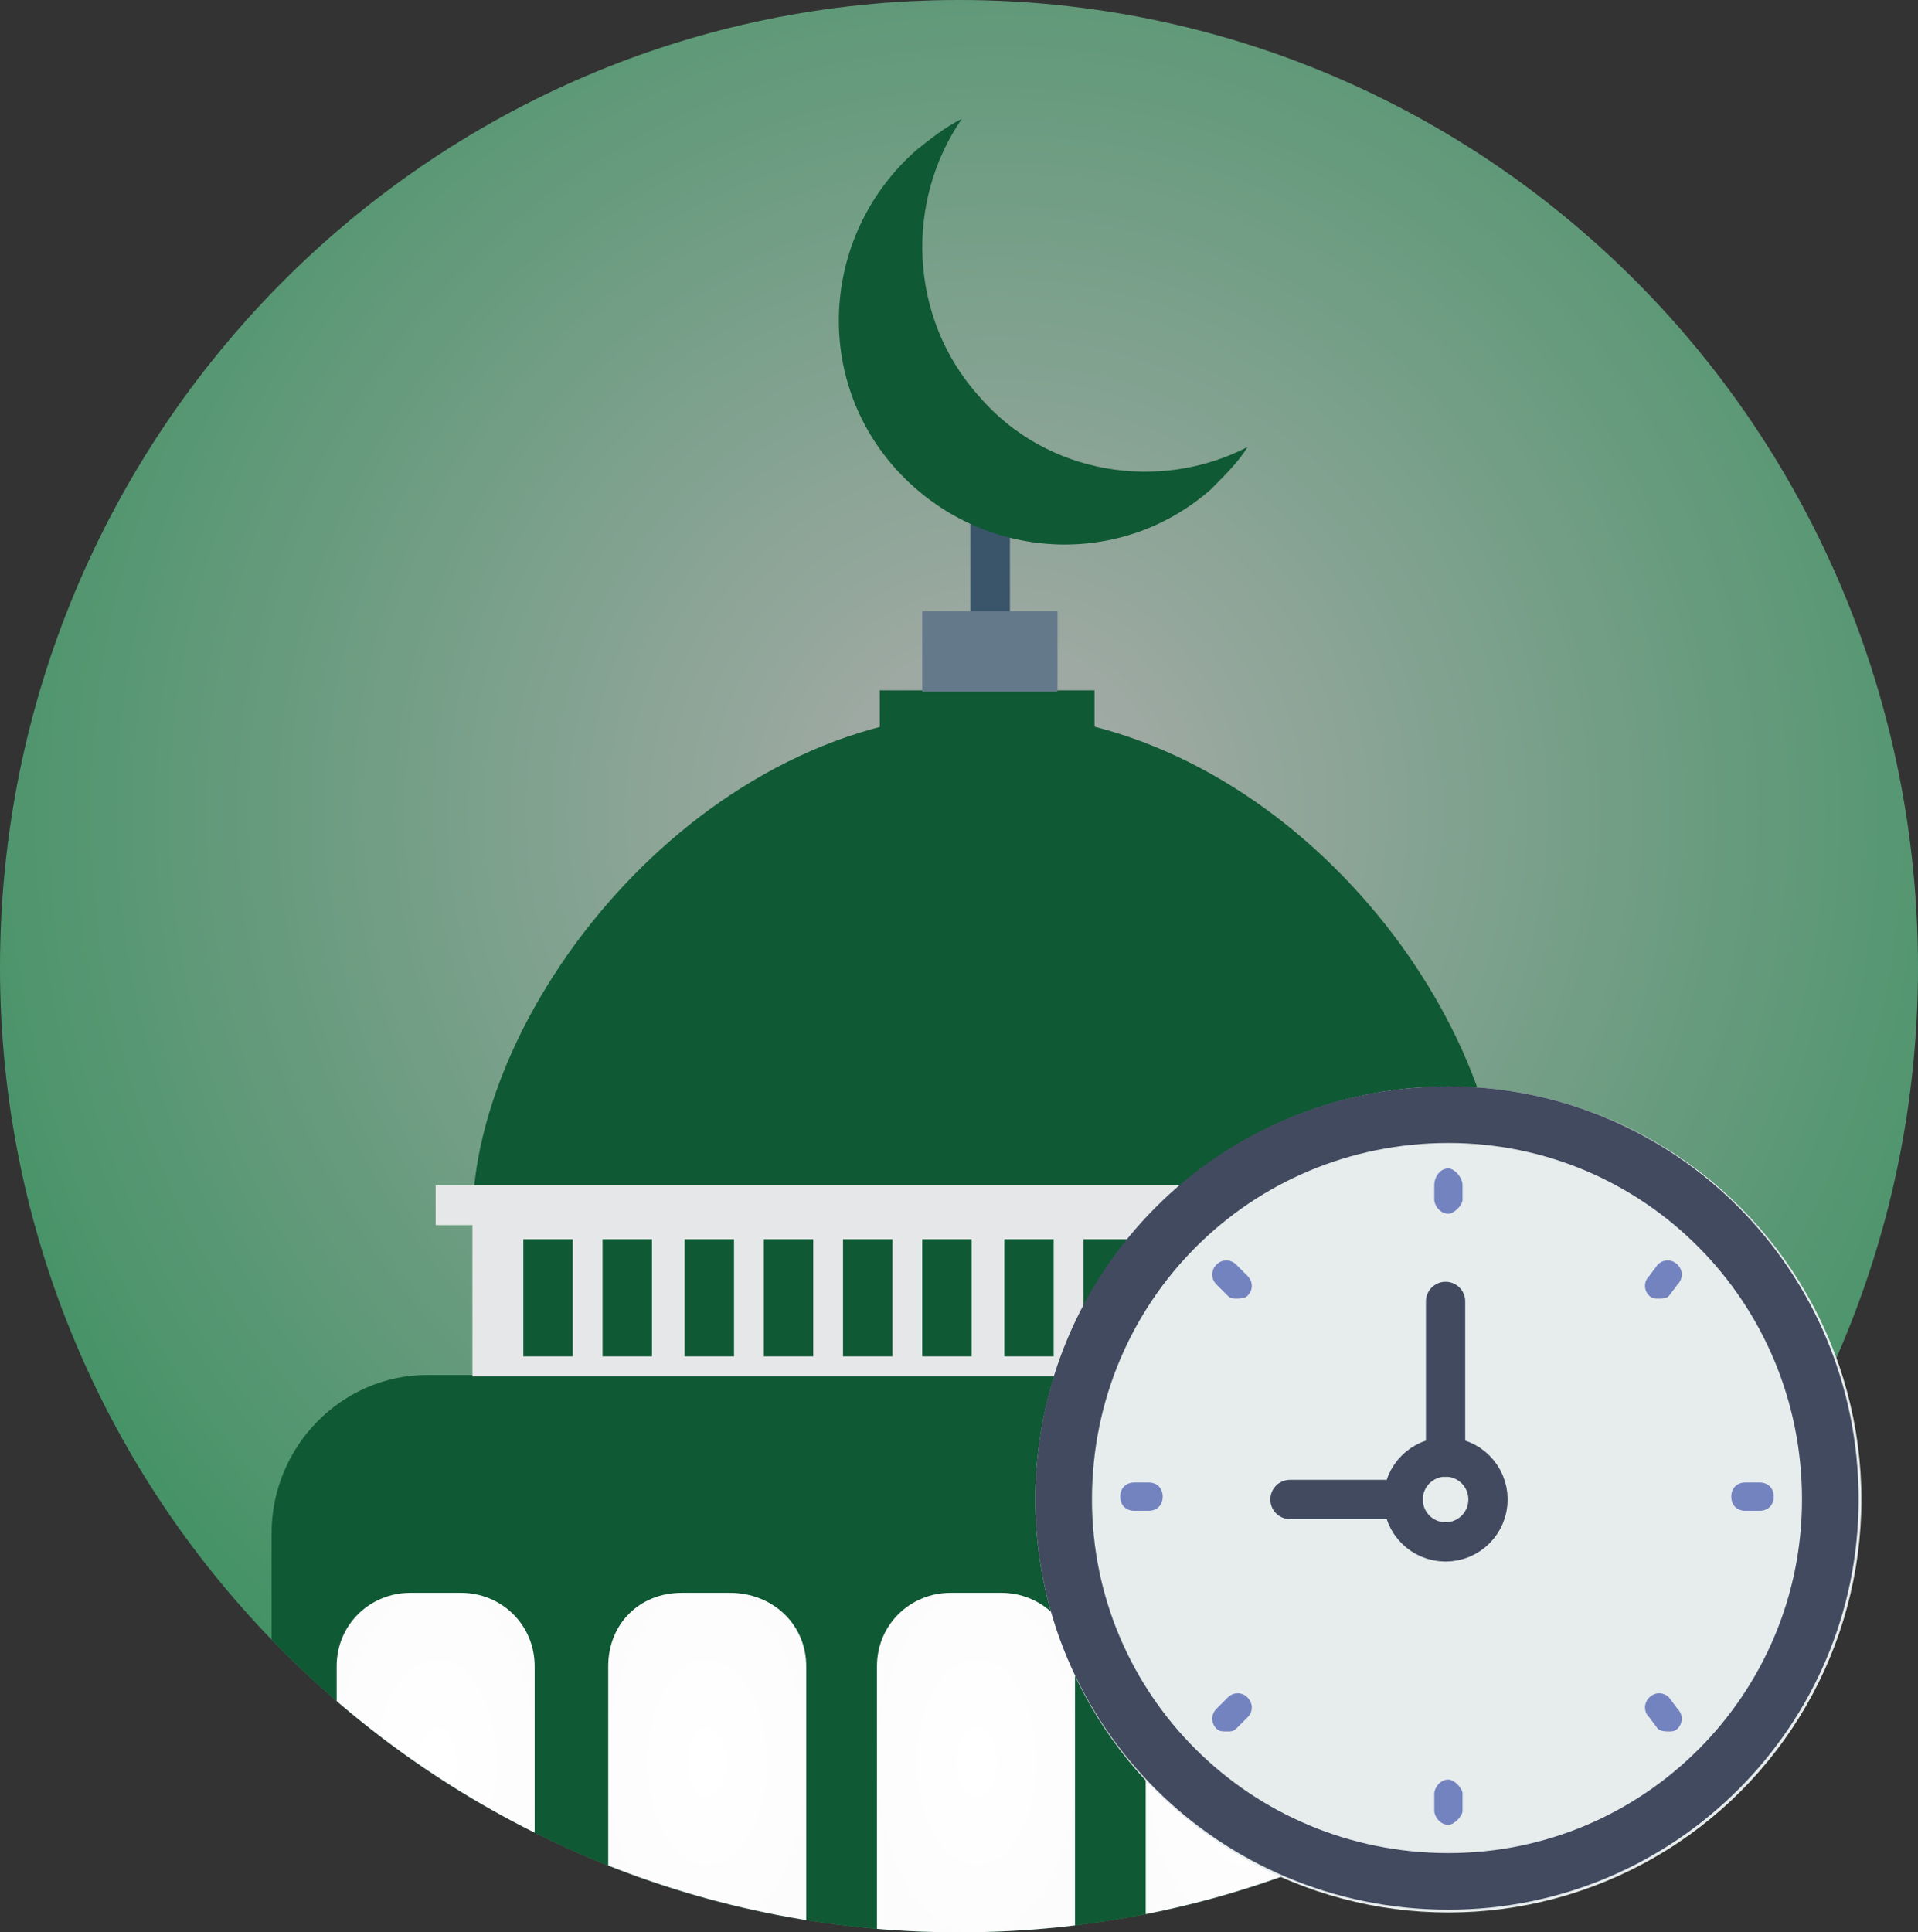 <?xml version="1.0" encoding="UTF-8" standalone="no"?>
<svg
   xmlns:dc="http://purl.org/dc/elements/1.1/"
   xmlns:cc="http://creativecommons.org/ns#"
   xmlns:rdf="http://www.w3.org/1999/02/22-rdf-syntax-ns#"
   xmlns:svg="http://www.w3.org/2000/svg"
   xmlns="http://www.w3.org/2000/svg"
   xmlns:xlink="http://www.w3.org/1999/xlink"
   id="svg124"
   viewBox="0 0 678 683"
   style="clip-rule:evenodd;fill-rule:evenodd;image-rendering:optimizeQuality;shape-rendering:geometricPrecision;text-rendering:geometricPrecision"
   version="1.1"
   height="0.683in"
   width="0.678in"
   xml:space="preserve"><rect x="0" y="0" width="678" height="683" fill="#333333" stroke="none"/>
 <defs
   id="defs24">
  <style
   id="style2"
   type="text/css">
   <![CDATA[
    .str0 {stroke:#424A60;stroke-width:13.886;stroke-linecap:round;stroke-linejoin:round}
    .fil10 {fill:none}
    .fil2 {fill:#E6E7E8}
    .fil1 {fill:#0F5934}
    .fil3 {fill:#3A556A}
    .fil12 {fill:#424A60}
    .fil4 {fill:#64798A}
    .fil13 {fill:#7383BF}
    .fil11 {fill:#E7ECED}
    .fil9 {fill:url(#id2)}
    .fil5 {fill:url(#id3)}
    .fil7 {fill:url(#id4)}
    .fil6 {fill:url(#id5)}
    .fil8 {fill:url(#id6)}
    .fil0 {fill:url(#id7);fill-opacity:0.6}
   ]]>
  </style>
    <clipPath
   id="id0">
     <path
   id="path4"
   d="M 683,342 C 683,153 532,0 344,0 157,0 5,153 5,342 5,530 157,683 344,683 532,683 683,530 683,342 Z" />
    </clipPath>
    <clipPath
   id="id1">
     <path
   id="path7"
   d="M 683,342 C 683,153 532,0 344,0 157,0 5,153 5,342 5,530 157,683 344,683 532,683 683,530 683,342 Z" />
    </clipPath>
  <radialGradient
   fy="622.843"
   fx="159.209"
   r="799.374"
   cy="622.843"
   cx="159.209"
   gradientTransform="matrix(0.581,0,0,1,67,0)"
   gradientUnits="userSpaceOnUse"
   id="id2">
   <stop
   id="stop10"
   style="stop-opacity:1; stop-color:white"
   offset="0" />
   <stop
   id="stop12"
   style="stop-opacity:1; stop-color:#DEDEDE"
   offset="1" />
  </radialGradient>
  <radialGradient
   fy="622.843"
   fx="540.697"
   r="799.374"
   cy="622.843"
   cx="540.697"
   xlink:href="#id2"
   gradientTransform="matrix(0.581,0,0,1,227,0)"
   gradientUnits="userSpaceOnUse"
   id="id3">
  </radialGradient>
  <radialGradient
   fy="622.843"
   fx="349.953"
   r="799.374"
   cy="622.843"
   cx="349.953"
   xlink:href="#id2"
   gradientTransform="matrix(0.581,0,0,1,147,0)"
   gradientUnits="userSpaceOnUse"
   id="id4">
  </radialGradient>
  <radialGradient
   fy="622.843"
   fx="445.323"
   r="799.374"
   cy="622.843"
   cx="445.323"
   xlink:href="#id2"
   gradientTransform="matrix(0.581,0,0,1,187,0)"
   gradientUnits="userSpaceOnUse"
   id="id5">
  </radialGradient>
  <radialGradient
   fy="622.843"
   fx="254.583"
   r="799.374"
   cy="622.843"
   cx="254.583"
   xlink:href="#id2"
   gradientTransform="matrix(0.581,0,0,1,107,0)"
   gradientUnits="userSpaceOnUse"
   id="id6">
  </radialGradient>
  <radialGradient
   fy="287"
   fx="358.016"
   r="341.665"
   cy="287"
   cx="358.016"
   gradientTransform="matrix(1.373,0,0,1.384,-134,-110)"
   gradientUnits="userSpaceOnUse"
   id="id7">
   <stop
   id="stop19"
   style="stop-opacity:1; stop-color:white"
   offset="0" />
   <stop
   id="stop21"
   style="stop-opacity:1; stop-color:#2CC970"
   offset="1" />
  </radialGradient>
 <radialGradient
   r="799.374"
   fy="622.843"
   fx="159.209"
   cy="622.843"
   cx="159.209"
   gradientTransform="matrix(0.581,0,0,1,67,0)"
   gradientUnits="userSpaceOnUse"
   id="radialGradient130"
   xlink:href="#id2" /></defs>
 <g
   transform="translate(-5)"
   id="Layer_x0020_1">
  <g
   id="_1743178746304">
   <g
   id="g28"
   clip-path="url(#id0)">
    <polygon
   style="fill:url(#id7);fill-opacity:0.6"
   points="683,683 5,683 5,0 683,0 "
   class="fil0"
   id="circle17" />
   </g>
   <g
   id="g87"
   clip-path="url(#id1)">
    <g
   id="g85">
     <path
   style="fill:#0f5934"
   d="M 599,683 H 101 V 542 c 0,-31 25,-56 55,-56 h 388 c 30,0 55,25 55,56 z"
   class="fil1"
   id="1" />
     <rect
   style="fill:#e6e7e8"
   id="rect31"
   height="55.478"
   width="364.034"
   y="431"
   x="172"
   class="fil2" />
     <g
   id="g63">
      <rect
   style="fill:#0f5934"
   id="rect33"
   height="41.422"
   width="17.465"
   y="438"
   x="501"
   class="fil1" />
      <rect
   style="fill:#0f5934"
   id="rect35"
   height="41.422"
   width="17.465"
   y="438"
   x="472"
   class="fil1" />
      <rect
   style="fill:#0f5934"
   id="rect37"
   height="41.422"
   width="17.465"
   y="438"
   x="444"
   class="fil1" />
      <rect
   style="fill:#0f5934"
   id="rect39"
   height="41.422"
   width="17.465"
   y="438"
   x="416"
   class="fil1" />
      <rect
   style="fill:#0f5934"
   id="rect41"
   height="41.422"
   width="17.465"
   y="438"
   x="388"
   class="fil1" />
      <rect
   style="fill:#0f5934"
   id="rect43"
   height="41.422"
   width="17.465"
   y="438"
   x="360"
   class="fil1" />
      <rect
   style="fill:#0f5934"
   id="rect45"
   height="41.422"
   width="17.465"
   y="438"
   x="331"
   class="fil1" />
      <rect
   style="fill:#0f5934"
   id="rect47"
   height="41.422"
   width="17.465"
   y="438"
   x="303"
   class="fil1" />
      <rect
   style="fill:#0f5934"
   id="rect49"
   height="41.422"
   width="17.465"
   y="438"
   x="275"
   class="fil1" />
      <rect
   style="fill:#0f5934"
   id="rect51"
   height="41.422"
   width="17.465"
   y="438"
   x="247"
   class="fil1" />
      <rect
   style="fill:#0f5934"
   id="rect53"
   height="41.422"
   width="17.465"
   y="438"
   x="218"
   class="fil1" />
      <rect
   style="fill:#0f5934"
   id="rect55"
   height="41.422"
   width="17.465"
   y="438"
   x="190"
   class="fil1" />
      <g
   id="g59">
       <path
   style="fill:#0f5934"
   id="path57"
   d="m 172,431 c 0,-76 82,-179 182,-179 101,0 182,103 182,179 z m 0,0 z"
   class="fil1" />
      </g>
      <rect
   style="fill:#0f5934"
   id="rect61"
   height="18.708"
   width="75.898"
   y="244"
   x="316"
   class="fil1" />
     </g>
     <path
   style="fill:#3a556a"
   id="path65"
   d="m 355,237 c -4,0 -7,-3 -7,-7 v -56 c 0,-4 3,-7 7,-7 4,0 7,3 7,7 v 56 c 0,4 -3,7 -7,7 z"
   class="fil3" />
     <rect
   style="fill:#64798a"
   id="rect67"
   height="28.508"
   width="47.819"
   y="216"
   x="331"
   class="fil4" />
     <g
   id="g79">
      <path
   style="fill:url(#id3)"
   id="path69"
   d="m 576,683 h -70 v -94 c 0,-15 11,-26 26,-26 h 17 c 15,0 27,11 27,26 z"
   class="fil5" />
      <path
   style="fill:url(#id5)"
   id="path71"
   d="m 480,683 h -70 v -94 c 0,-15 12,-26 27,-26 h 17 c 15,0 26,11 26,26 z"
   class="fil6" />
      <path
   style="fill:url(#id4)"
   id="path73"
   d="m 385,683 h -70 v -94 c 0,-15 12,-26 26,-26 h 18 c 14,0 26,11 26,26 z"
   class="fil7" />
      <path
   style="fill:url(#id6)"
   id="path75"
   d="m 290,683 h -70 v -94 c 0,-15 11,-26 26,-26 h 17 c 15,0 27,11 27,26 z"
   class="fil8" />
      <path
   style="fill:url(#radialGradient130)"
   id="path77"
   d="m 194,683 h -70 v -94 c 0,-15 12,-26 26,-26 h 18 c 14,0 26,11 26,26 z"
   class="fil9" />
     </g>
     <rect
   style="fill:#e6e7e8"
   id="rect81"
   height="14.036"
   width="389.126"
   y="419"
   x="159"
   class="fil2" />
     <path
   style="fill:#0f5934"
   id="path83"
   d="m 351,140 c -25,-28 -26,-69 -6,-98 -6,3 -11,7 -16,11 -33,29 -37,79 -8,112 29,33 79,37 112,8 5,-5 10,-10 13,-15 -31,16 -71,10 -95,-18 z"
   class="fil1" />
    </g>
   </g>
   <path
   style="fill:none"
   id="path89"
   d="M 683,342 C 683,153 532,0 344,0 157,0 5,153 5,342 5,530 157,683 344,683 532,683 683,530 683,342 Z"
   class="fil10" />
   <g
   id="_1743178749344">
    <circle
   style="fill:#e7eced"
   id="circle91"
   r="146"
   cy="530"
   cx="517"
   class="fil11" />
    <g
   id="g95">
     <path
   style="fill:#424a60"
   id="path93"
   d="m 517,404 c 69,0 125,56 125,126 0,69 -56,125 -125,125 -70,0 -126,-56 -126,-125 0,-70 56,-126 126,-126 z m 0,-20 c -81,0 -146,65 -146,146 0,80 65,145 146,145 80,0 145,-65 145,-145 0,-81 -65,-146 -145,-146 z"
   class="fil12" />
    </g>
    <g
   id="_1743178758016">
     <path
   style="fill:#7383bf"
   id="path97"
   d="m 517,413 c -3,0 -5,3 -5,6 v 5 c 0,2 2,5 5,5 2,0 5,-3 5,-5 v -5 c 0,-3 -3,-6 -5,-6 z"
   class="fil13" />
     <path
   style="fill:#7383bf"
   id="path99"
   d="m 517,629 c -3,0 -5,3 -5,5 v 6 c 0,2 2,5 5,5 2,0 5,-3 5,-5 v -6 c 0,-2 -3,-5 -5,-5 z"
   class="fil13" />
     <path
   style="fill:#7383bf"
   id="path101"
   d="m 627,524 h -5 c -3,0 -5,2 -5,5 0,3 2,5 5,5 h 5 c 3,0 5,-2 5,-5 0,-3 -2,-5 -5,-5 z"
   class="fil13" />
     <path
   style="fill:#7383bf"
   id="path103"
   d="m 411,524 h -5 c -3,0 -5,2 -5,5 0,3 2,5 5,5 h 5 c 3,0 5,-2 5,-5 0,-3 -2,-5 -5,-5 z"
   class="fil13" />
     <path
   style="fill:#7383bf"
   id="path105"
   d="m 591,447 -3,4 c -2,2 -2,5 0,7 1,1 2,1 3,1 2,0 3,0 4,-1 l 3,-4 c 2,-2 2,-5 0,-7 -2,-2 -5,-2 -7,0 z"
   class="fil13" />
     <path
   style="fill:#7383bf"
   id="path107"
   d="m 439,600 -4,4 c -2,2 -2,5 0,7 1,1 2,1 4,1 1,0 2,0 3,-1 l 4,-4 c 2,-2 2,-5 0,-7 -2,-2 -5,-2 -7,0 z"
   class="fil13" />
     <path
   style="fill:#7383bf"
   id="path109"
   d="m 595,600 c -2,-2 -5,-2 -7,0 -2,2 -2,5 0,7 l 3,4 c 1,1 3,1 4,1 1,0 2,0 3,-1 2,-2 2,-5 0,-7 z"
   class="fil13" />
     <path
   style="fill:#7383bf"
   id="path111"
   d="m 442,447 c -2,-2 -5,-2 -7,0 -2,2 -2,5 0,7 l 4,4 c 1,1 2,1 3,1 1,0 3,0 4,-1 2,-2 2,-5 0,-7 z"
   class="fil13" />
    </g>
    <g
   id="_1743178751232">
     <line
   style="fill:none;stroke:#424a60;stroke-width:13.886;stroke-linecap:round;stroke-linejoin:round"
   id="line114"
   y2="530"
   x2="461"
   y1="530"
   x1="501"
   class="fil10 str0" />
     <line
   style="fill:none;stroke:#424a60;stroke-width:13.886;stroke-linecap:round;stroke-linejoin:round"
   id="line116"
   y2="460"
   x2="516"
   y1="515"
   x1="516"
   class="fil10 str0" />
     <circle
   style="fill:none;stroke:#424a60;stroke-width:13.886;stroke-linecap:round;stroke-linejoin:round"
   id="circle118"
   r="15"
   cy="530"
   cx="516"
   class="fil10 str0" />
    </g>
   </g>
  </g>
 </g>
</svg>